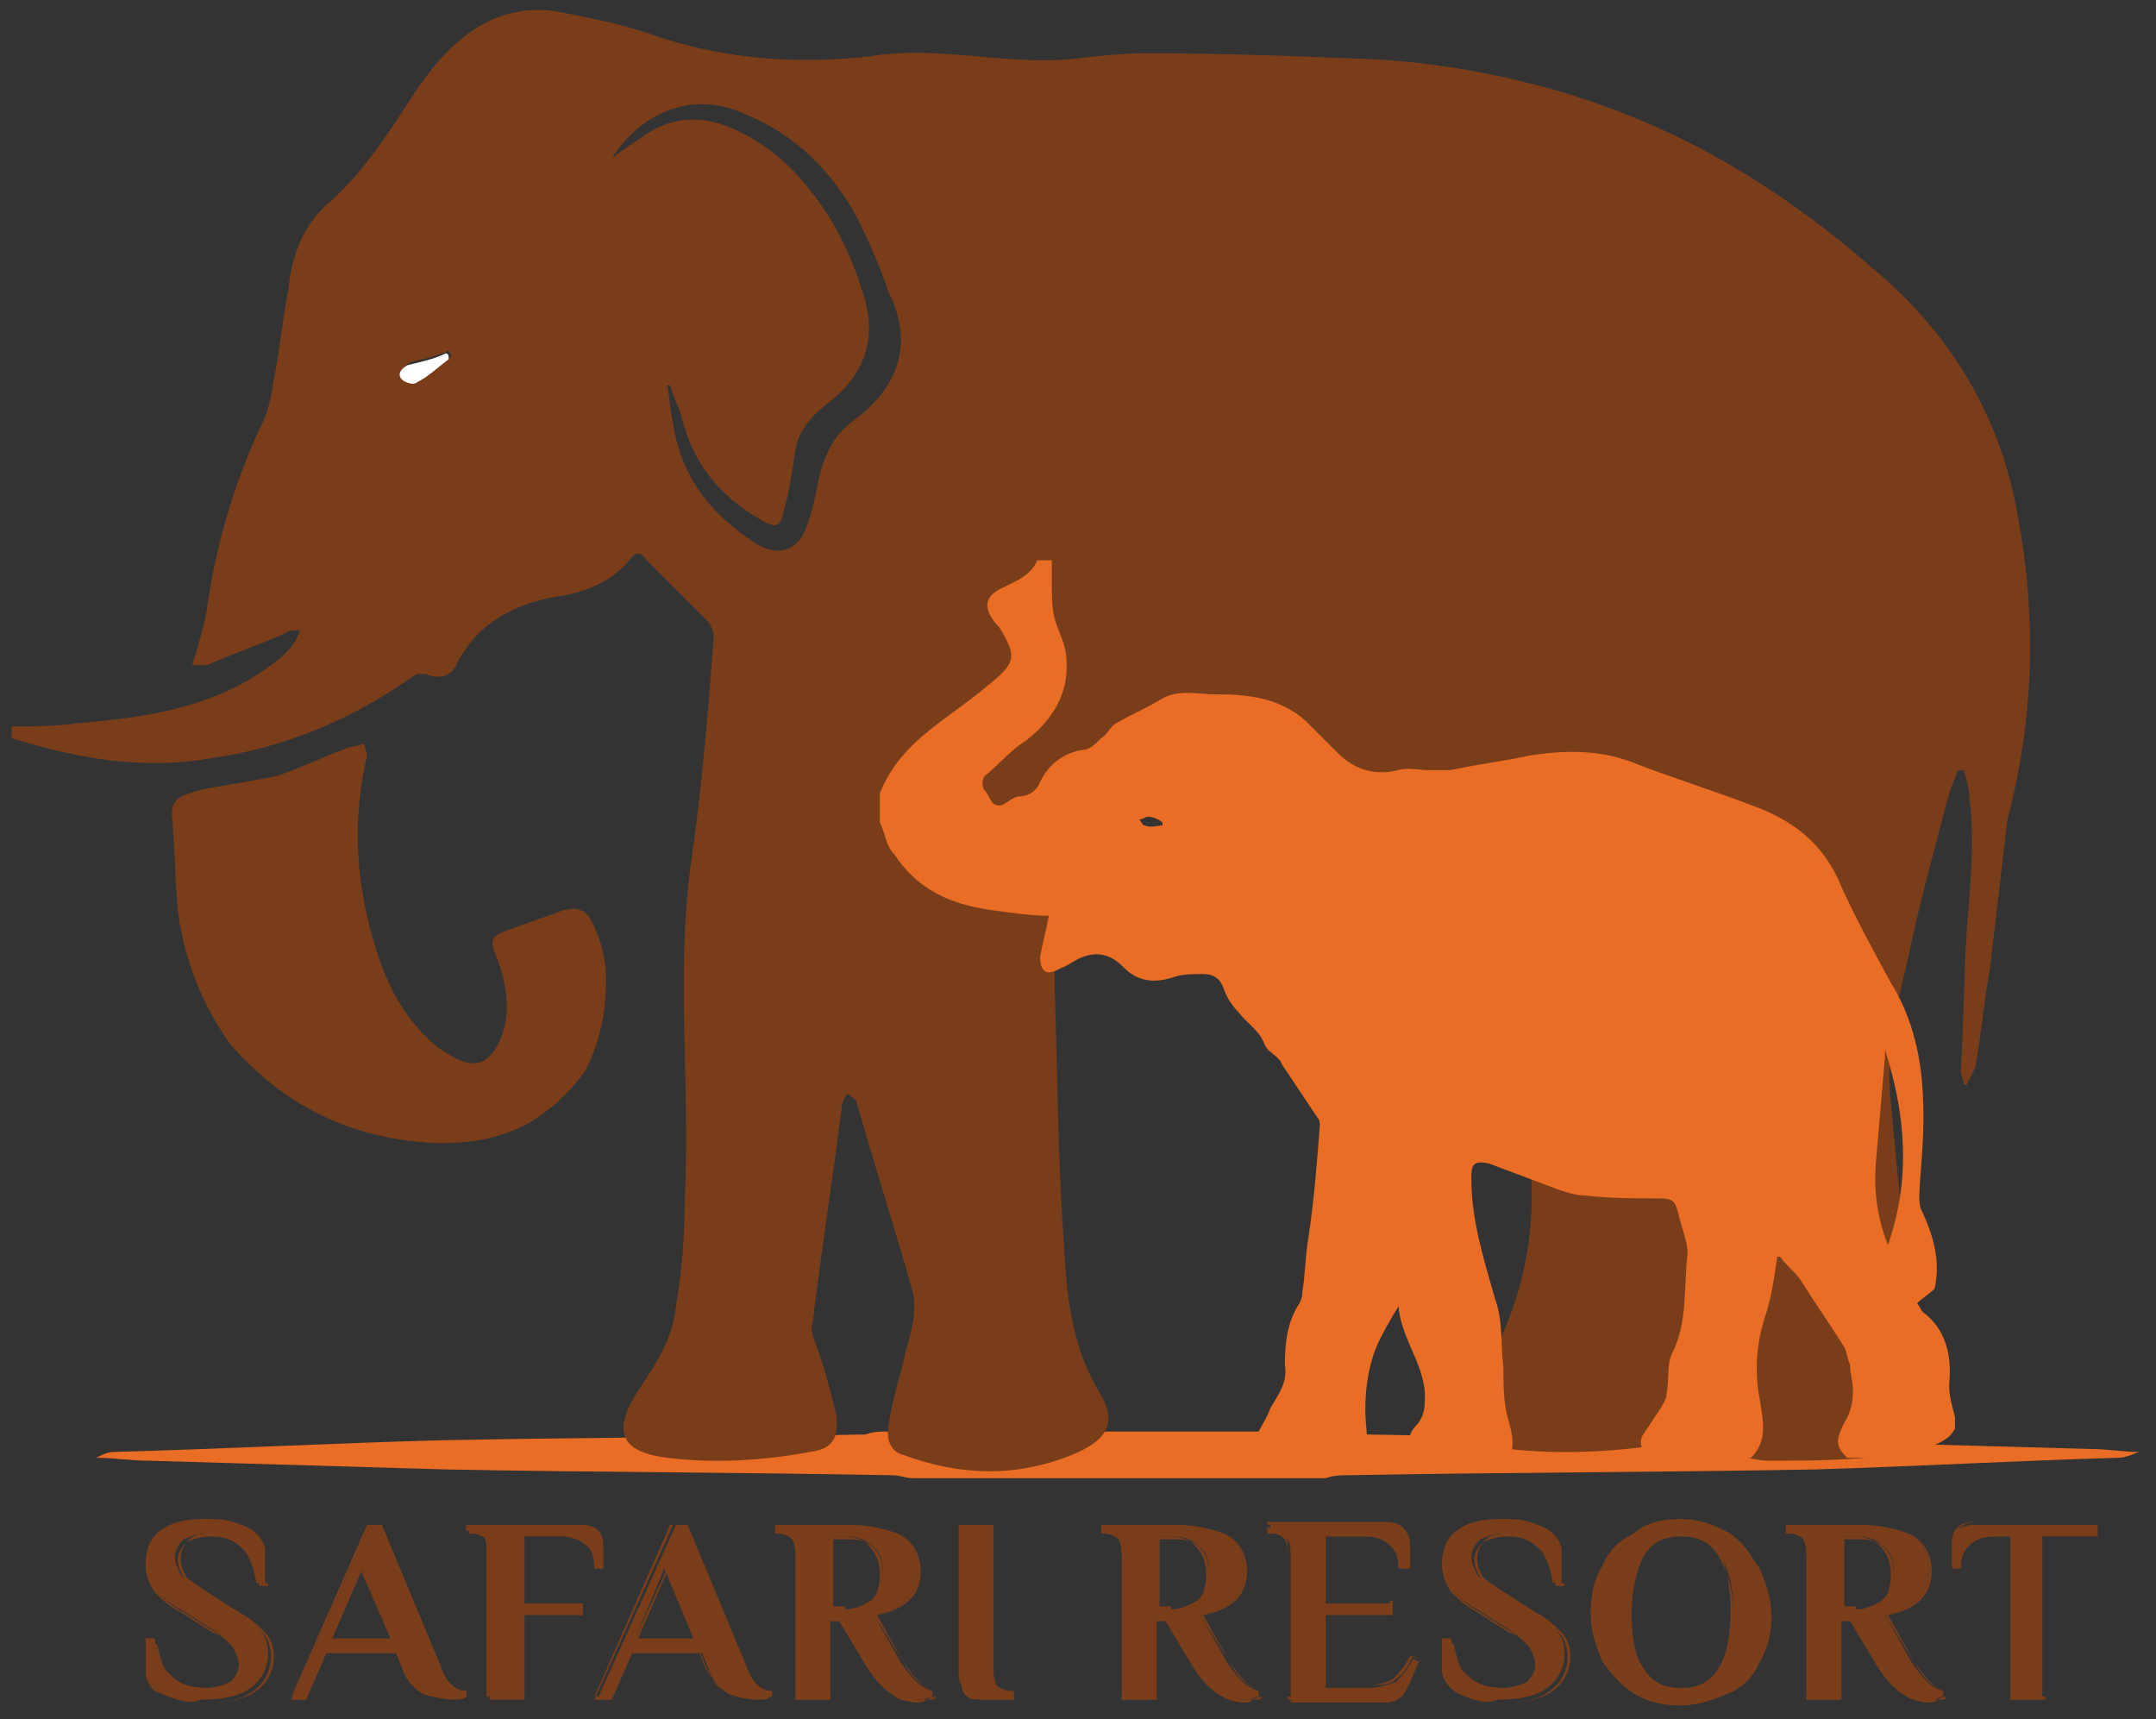 <svg width="74" height="59" viewBox="0 0 74 59" fill="none" xmlns="http://www.w3.org/2000/svg">
<rect x="0" y="0" width="74" height="59" fill="#333333" stroke="none"/>
<path d="M30.4 49.128C35.7 49.128 41 49.128 46.3 49.128C46.5 49.128 46.7 49.228 46.9 49.228C51.6 49.328 56.3 49.328 61 49.428C64.6 49.528 68.2 49.628 71.8 49.728C72.3 49.728 72.9 49.828 73.4 49.828C73.2 49.928 72.9 50.028 72.7 50.028C69.2 50.128 65.7 50.328 62.3 50.428C56.9 50.528 51.6 50.528 46.2 50.628C46 50.628 45.8 50.628 45.5 50.728C40.8 50.728 36 50.728 31.3 50.728C31.1 50.728 30.9 50.628 30.6 50.628C25.5 50.528 20.4 50.528 15.3 50.428C11.9 50.328 8.5 50.228 5.1 50.128C4.5 50.128 3.9 50.028 3.3 50.028C3.5 49.928 3.7 49.828 3.9 49.828C7.6 49.728 11.4 49.528 15.1 49.428C20 49.328 24.9 49.328 29.7 49.228C30 49.128 30.2 49.128 30.4 49.128Z" fill="#E96D24"/>
<path d="M15.1 39.228C17.1 39.228 18.8 38.628 19.8 36.828C20.4 35.828 20.5 34.828 20.5 33.728C20.5 32.928 20.3 32.228 19.9 31.528C19.7 31.228 19.5 31.128 19.1 31.328C18.5 31.528 18 31.728 17.4 31.928C16.9 32.128 16.8 32.228 17 32.728C17.4 33.728 17.6 34.828 17.1 35.828C16.8 36.428 16.2 36.728 15.6 36.528C15.3 36.428 15 36.228 14.7 36.028C13.5 35.028 12.9 33.728 12.5 32.328C11.9 30.228 11.9 28.128 12.3 26.028C12.3 25.928 12.3 25.728 12.2 25.628C12.1 25.628 11.9 25.628 11.8 25.728C10.9 26.028 10.1 26.528 9.2 26.728C8.3 27.028 7.4 27.128 6.5 27.228C6.1 27.328 5.9 27.528 5.9 27.928C6 29.028 6 30.128 6.1 31.228C6.3 32.828 6.9 34.428 7.9 35.828C9.9 38.128 12.3 39.128 15.1 39.228Z" fill="#7A3D1A"/>
<path d="M69.1 16.928C68.4 13.828 66.7 11.228 64.3 9.228C61.1 6.428 57.6 4.328 53.5 3.128C51.4 2.528 49.2 2.128 47 2.028C44.5 1.928 42 1.828 39.4 1.828C38.5 1.828 37.6 1.928 36.8 2.028C35.7 2.128 34.6 2.028 33.5 1.928C32.3 1.828 31.1 1.728 29.9 1.928C27.3 2.228 24.7 2.028 22.2 1.128C21.3 0.828 20.3 0.628 19.3 0.428C17.8 0.128 16.5 0.628 15.4 1.728C15 2.128 14.6 2.628 14.2 3.228C13.3 4.628 12.4 6.028 11.1 7.128C10.3 7.928 10 8.928 9.9 9.928C9.7 10.928 9.6 12.028 9.4 13.028C9.3 13.628 9.2 14.228 8.9 14.728C8 16.728 7.4 18.728 7.1 20.928C7 21.528 6.8 22.128 6.6 22.828C6.8 22.828 7 22.828 7.1 22.828C8 22.428 8.9 22.128 9.8 21.728C9.9 21.628 10.1 21.628 10.3 21.628C10.1 22.228 9.7 22.528 9.3 22.828C7.3 24.328 4.9 24.628 2.6 24.828C1.9 24.928 1.2 24.928 0.4 24.928C0.4 25.028 0.4 25.228 0.4 25.328C2.6 26.028 4.9 26.428 7.2 26.028C9.4 25.728 11.5 24.928 13.4 23.728C13.7 23.528 14 23.328 14.3 23.128C14.4 23.128 14.5 23.128 14.6 23.128C15.1 23.328 15.5 23.228 15.7 22.728C16.5 21.228 17.9 20.628 19.4 20.428C20.3 20.228 21 19.928 21.6 19.228C21.8 18.928 22 18.928 22.2 19.228C22.9 19.928 23.6 20.628 24.3 21.328C24.4 21.428 24.5 21.728 24.5 21.828C24.3 24.428 24.1 27.028 23.7 29.728C23.2 33.528 23.7 37.328 23.5 41.228C23.5 42.428 23.4 43.628 23.2 44.828C23.1 45.928 22.5 46.828 21.9 47.728C21 49.128 21.3 49.828 22.9 50.028C24.5 50.228 26.2 50.128 27.8 49.828C28.6 49.728 28.8 49.328 28.7 48.528C28.5 47.728 28.3 46.928 28 46.128C27.9 45.828 27.8 45.628 27.9 45.328C28.2 42.828 28.6 40.328 28.9 37.928C28.9 37.828 29 37.628 29.1 37.528C29.2 37.628 29.4 37.728 29.4 37.828C30 39.928 30.7 42.128 31.3 44.228C31.5 44.928 31.3 45.628 31.1 46.328C30.9 47.228 30.6 48.128 30.5 48.928C30.4 49.428 30.6 49.828 31 49.928C32.9 50.628 34.8 50.728 36.8 49.928C38 49.428 38.4 48.828 37.7 47.728C36.7 46.028 36.6 44.228 36.5 42.428C36.3 39.628 36.3 36.728 36.2 33.928C36.2 33.228 36.2 32.628 36.3 31.928C36.4 30.628 37.1 29.528 37.9 28.628C38.1 28.428 38.3 28.528 38.5 28.628C40.3 29.328 42.2 30.028 44.1 30.328C45.1 30.428 46.2 30.528 47.2 30.628C47.6 30.628 47.9 30.828 48.1 31.228C48.6 32.428 49.4 33.528 50.3 34.528C51.6 35.928 52.3 37.728 52.5 39.628C52.8 42.428 52.2 45.028 50.7 47.428C50.5 47.728 50.3 48.028 50.2 48.428C50 48.928 50.2 49.228 50.6 49.428C51 49.628 51.4 49.728 51.8 49.728C53.6 49.928 55.5 49.828 57.3 49.528C57.6 49.428 57.9 49.328 57.9 48.928C57.9 47.228 58 45.528 58 43.828C58 41.728 57.8 39.728 57.7 37.628C57.7 37.428 57.8 37.328 57.9 37.128C58 37.228 58.2 37.328 58.3 37.328C59.3 37.928 59.6 38.728 59.7 39.828C59.8 41.328 60.1 42.828 60.2 44.328C60.3 45.528 59.9 46.628 59.4 47.728C59.2 48.128 59 48.528 58.8 48.928C58.6 49.328 58.8 49.628 59.1 49.728C59.6 49.928 60.2 50.128 60.7 50.128C62.1 50.128 63.5 50.128 64.9 49.928C66.2 49.728 66.6 49.028 66.3 47.828C65.5 44.528 65.2 41.128 64.9 37.828C64.7 36.128 65.1 34.528 65.5 32.828C65.9 30.928 66.4 29.128 66.9 27.228C67 26.928 67.1 26.728 67.2 26.428C67.3 26.428 67.3 26.428 67.4 26.428C67.5 26.728 67.6 27.128 67.6 27.428C67.8 29.028 67.6 30.528 67.5 32.028C67.4 33.628 67.4 35.228 67.3 36.728C67.3 36.928 67.4 37.028 67.4 37.228H67.5C67.6 37.028 67.7 36.828 67.8 36.628C68 35.528 68.1 34.328 68.3 33.228C68.5 31.528 68.7 29.828 68.9 28.128C69.9 24.328 69.9 20.628 69.1 16.928ZM14.4 13.028C14.3 13.128 14 13.028 13.9 12.928C13.7 12.728 13.9 12.528 14.1 12.428C14.5 12.328 15 12.228 15.4 12.028C15.4 12.128 15.5 12.128 15.5 12.228C15.1 12.528 14.7 12.828 14.4 13.028ZM29.3 14.428C28.6 14.928 28.3 15.628 28.1 16.428C28 16.928 27.9 17.528 27.7 18.028C27.4 18.928 26.7 19.128 25.9 18.628C24.4 17.628 23.4 16.428 23.1 14.528C23 14.128 23 13.728 22.9 13.228H23C23.1 13.628 23.3 13.928 23.4 14.328C23.8 15.928 24.7 17.028 26.1 17.828C26.6 18.128 26.8 18.128 26.9 17.528C27.1 16.828 27.2 16.128 27.3 15.428C27.4 14.828 27.8 14.328 28.3 13.928C29.5 13.028 30.1 11.928 29.7 10.328C29.3 8.928 28.7 7.628 27.8 6.528C27.2 5.728 26.4 5.028 25.4 4.528C24.2 3.928 23.1 3.928 22 4.728C21.7 4.928 21.4 5.128 21 5.428C22.1 3.728 23.9 3.128 25.6 3.928C27.3 4.628 28.5 5.828 29.4 7.428C29.8 8.228 30.2 9.128 30.5 10.028C31.4 11.828 30.8 13.328 29.3 14.428ZM39.9 28.328C39.7 28.328 39.5 28.428 39.3 28.328C39.2 28.328 39.2 28.228 39.1 28.128C39.2 28.128 39.3 28.028 39.4 28.028C39.6 28.028 39.8 28.128 39.9 28.228C39.9 28.228 39.9 28.228 39.9 28.328Z" fill="#7A3D1A"/>
<path d="M15.4 12.328C15 12.628 14.7 12.928 14.3 13.128C14.2 13.228 13.9 13.128 13.8 13.028C13.6 12.828 13.8 12.628 14 12.528C14.4 12.428 14.9 12.328 15.3 12.128C15.4 12.128 15.4 12.228 15.4 12.328Z" fill="white"/>
<path d="M15.1 39.228C12.3 39.128 9.9 38.128 8.2 35.728C7.2 34.328 6.7 32.828 6.4 31.128C6.2 30.028 6.2 28.928 6.2 27.828C6.2 27.428 6.4 27.228 6.8 27.128C7.7 26.928 8.6 26.828 9.5 26.628C10.4 26.328 11.2 25.928 12.1 25.628C12.2 25.628 12.4 25.528 12.5 25.528C12.5 25.628 12.6 25.828 12.6 25.928C12.1 28.028 12.2 30.128 12.8 32.228C13.2 33.628 13.8 34.928 15 35.928C15.3 36.128 15.6 36.328 15.9 36.428C16.4 36.628 17.1 36.328 17.4 35.728C17.9 34.728 17.7 33.628 17.3 32.628C17.1 32.128 17.2 32.028 17.7 31.828C18.3 31.628 18.9 31.428 19.4 31.228C19.8 31.128 20 31.228 20.2 31.428C20.6 32.128 20.8 32.828 20.8 33.628C20.8 34.728 20.6 35.728 20.1 36.728C18.8 38.528 17.2 39.228 15.1 39.228Z" fill="#7A3D1A"/>
<path d="M66.9 47.528C67 46.528 66.8 45.628 66 45.028C65.9 44.928 65.9 44.828 65.8 44.728C66 44.528 66.2 44.428 66.4 44.228C66.6 43.328 66.4 42.528 66 41.628C65.8 41.328 65.9 40.828 65.9 40.528C66.1 38.228 66.2 35.828 64.9 33.728C64.3 32.628 63.7 31.528 63.2 30.428C62.6 28.928 61.5 28.128 60.1 27.628C58.8 27.128 57.5 26.728 56.2 26.228C55 25.728 53.8 25.728 52.5 25.928C51.6 26.128 50.7 26.228 49.8 26.428C49.6 26.428 49.3 26.428 49 26.428C48.7 26.428 48.3 26.328 48 26.428C47.2 26.628 46.5 26.428 45.9 25.828C45.5 25.428 45.2 25.128 44.8 24.728C43.9 23.928 42.8 23.828 41.7 23.828C41.1 23.828 40.4 23.628 39.8 24.028C39.3 24.328 38.8 24.528 38.3 24.828C38.1 24.928 38 25.228 37.8 25.328C37.6 25.528 37.4 25.728 37.2 25.728C36.5 25.828 36 26.228 35.7 26.828C35.6 27.128 35.3 27.328 35 27.328C34.8 27.328 34.6 27.528 34.4 27.628C34 27.728 34 27.328 33.8 27.128C33.7 27.028 33.7 26.728 33.8 26.628C34.3 26.228 34.7 25.728 35.2 25.428C36.1 24.728 36.7 23.828 36.6 22.628C36.6 22.128 36.3 21.628 36.2 21.228C36.1 20.828 36.1 20.428 36.1 19.928C36.1 19.728 36.1 19.428 36.1 19.228C35.9 19.228 35.8 19.228 35.6 19.228C35.4 19.728 34.9 19.928 34.5 20.128C33.8 20.428 33.7 20.828 34.2 21.428L34.3 21.528C34.9 22.528 34.9 22.728 33.9 23.528C33.2 24.128 32.4 24.628 31.7 25.228C31.1 25.728 30.5 26.428 30.2 27.228C30.2 27.528 30.2 27.928 30.2 28.228C30.4 28.628 30.4 29.028 30.7 29.328C31.5 30.528 32.6 31.028 34 31.228C34.7 31.328 35.4 31.428 36 31.428C35.9 31.928 35.8 32.328 35.7 32.828C35.7 33.328 35.9 33.528 36.4 33.228C36.7 33.128 36.9 32.928 37.2 32.828C37.8 32.628 38.2 32.828 38.6 33.228C39.1 33.728 39.7 33.728 40.3 33.528C40.6 33.428 40.9 33.428 41.3 33.428C41.7 33.428 41.9 33.628 42 33.928C42.1 34.228 42.3 34.528 42.5 34.728C42.8 35.128 43.2 35.328 43.4 35.828C43.5 36.128 43.9 36.228 44 36.528C44.4 37.128 44.8 37.728 45.2 38.328C45.3 38.428 45.3 38.528 45.3 38.628C45.2 39.928 45.1 41.228 44.9 42.528C44.8 43.128 44.8 43.728 44.7 44.328C44.7 44.428 44.7 44.528 44.6 44.728C44.2 45.328 44.1 46.028 44.1 46.828C44.2 47.428 43.9 47.828 43.6 48.328C43.5 48.628 43.3 48.928 43.2 49.128C43 49.728 43.1 49.928 43.7 49.928C43.8 49.928 44 50.028 44.1 50.028C45 50.028 45.9 50.028 46.8 50.028C47.1 49.728 46.9 49.428 46.9 49.028C46.8 48.128 46.9 47.128 47.2 46.328C47.4 45.828 47.7 45.328 48 44.828C48.1 46.028 49 46.928 48.9 48.128C48.9 48.428 48.8 48.728 48.6 48.928C48.3 49.228 48.3 49.628 48.4 50.028C49.5 50.028 50.7 50.028 51.8 50.028C52 49.628 51.9 49.228 51.8 48.828C51.6 48.228 51.6 47.528 51.6 46.928C51.5 46.128 51.6 45.328 51.3 44.528C50.9 43.128 50.5 41.828 50.5 40.428C50.5 39.928 50.6 39.828 51.1 39.928C51.9 40.228 52.7 40.528 53.5 40.828C53.8 40.928 54.1 41.028 54.4 41.028C55.3 41.128 56.1 41.128 57 41.128C57.4 41.128 57.5 41.228 57.6 41.628C57.7 42.128 58 42.728 57.9 43.228C57.8 44.328 57.9 45.428 57.4 46.428C57.2 46.828 57.3 47.328 57.2 47.828C57.2 48.028 57.1 48.128 57 48.328C56.8 48.628 56.6 48.928 56.4 49.228C56.2 49.528 56.4 49.828 56.6 50.028C57.8 50.028 58.9 50.028 60.1 50.028C60.7 49.428 60.5 48.728 60.4 48.028C60.2 47.028 60.3 46.028 60.6 45.128C60.8 44.528 60.9 43.828 61 43.128H61.1C61.3 43.428 61.6 43.628 61.8 43.928C62.3 44.728 62.8 45.428 63.3 46.228C63.4 46.428 63.4 46.628 63.5 46.828C63.5 47.128 63.6 47.428 63.6 47.728C63.6 48.128 63.5 48.528 63.3 48.828C63 49.428 63 49.628 63.4 50.028C64.1 50.028 64.8 50.028 65.5 50.028C65.7 49.928 65.9 49.828 66.1 49.728C66.5 49.528 66.9 49.428 67.1 49.028C67.1 48.928 67.1 48.728 67.1 48.628C67 48.228 66.9 47.928 66.9 47.528ZM39.9 28.328C39.7 28.328 39.5 28.428 39.3 28.328C39.2 28.328 39.2 28.228 39.1 28.128C39.2 28.128 39.3 28.028 39.4 28.028C39.6 28.028 39.8 28.128 39.9 28.228C39.9 28.228 39.9 28.228 39.9 28.328ZM64.8 42.728C64.4 41.728 64.3 40.728 64.4 39.728C64.5 38.528 64.6 37.428 64.7 36.228C64.7 36.128 64.7 36.128 64.7 36.028C65.4 38.228 65.6 40.428 64.8 42.728Z" fill="#E96D24"/>
<path d="M6.1 58.328C5.8 58.228 5.5 58.128 5.3 57.928C5.1 57.728 5 57.528 5 57.328V56.228H5.3C5.4 56.828 5.6 57.328 5.9 57.528C6.2 57.828 6.6 57.928 7.1 57.928C7.4 57.928 7.7 57.828 7.9 57.728C8.1 57.528 8.2 57.328 8.2 57.128C8.2 56.928 8.1 56.728 8 56.528C7.8 56.328 7.6 56.128 7.3 55.928L6.2 55.228C5.8 55.028 5.5 54.728 5.3 54.528C5.1 54.228 5 54.028 5 53.628C5 53.128 5.2 52.728 5.5 52.528C5.9 52.228 6.4 52.128 7 52.128C7.3 52.128 7.7 52.128 8 52.228C8.3 52.328 8.6 52.428 8.8 52.628C9 52.828 9.1 53.028 9.1 53.228V54.328H8.8C8.7 53.728 8.5 53.228 8.2 53.028C7.9 52.728 7.6 52.628 7.1 52.628C6.8 52.628 6.5 52.728 6.3 52.828C6.1 53.028 6 53.228 6 53.428C6 53.628 6.1 53.828 6.2 54.028C6.3 54.228 6.6 54.328 6.9 54.528L8 55.228C8.4 55.428 8.7 55.728 8.9 55.928C9.1 56.128 9.2 56.428 9.2 56.728C9.2 57.228 9 57.628 8.6 57.928C8.2 58.228 7.6 58.328 6.9 58.328C6.7 58.428 6.4 58.428 6.1 58.328Z" fill="#7A3D1A"/>
<path d="M7.1 58.428C6.8 58.428 6.4 58.428 6.1 58.328C5.8 58.228 5.5 58.128 5.3 57.928C5.1 57.728 5 57.528 5 57.328V56.228H5.3C5.4 56.828 5.6 57.328 5.9 57.528C6.2 57.828 6.6 57.928 7.1 57.928C7.4 57.928 7.7 57.828 7.9 57.728C8.1 57.628 8.2 57.328 8.2 57.128C8.2 56.928 8.1 56.728 8 56.528C7.9 56.328 7.6 56.128 7.3 56.028L6.2 55.328C5.8 55.128 5.5 54.828 5.3 54.628C5.1 54.328 5 54.028 5 53.728C5 53.228 5.2 52.828 5.6 52.628C6 52.328 6.5 52.228 7.1 52.228C7.4 52.228 7.8 52.228 8.1 52.328C8.4 52.428 8.7 52.528 8.9 52.728C9.1 52.928 9.2 53.128 9.2 53.328V54.428H8.9C8.8 53.828 8.6 53.328 8.3 53.128C8 52.828 7.7 52.728 7.2 52.728C6.9 52.728 6.6 52.828 6.4 52.928C6.2 53.128 6.1 53.328 6.1 53.528C6.1 53.728 6.2 53.928 6.3 54.128C6.4 54.328 6.7 54.428 7 54.628L8.1 55.328C8.5 55.528 8.8 55.828 9 56.028C9.2 56.228 9.3 56.528 9.3 56.828C9.3 57.328 9.1 57.728 8.7 58.028C8.3 58.328 7.8 58.428 7.1 58.428ZM6.1 58.328C6.4 58.428 6.7 58.428 7.1 58.428C7.8 58.428 8.4 58.328 8.8 58.028C9.2 57.728 9.4 57.328 9.4 56.828C9.4 56.528 9.3 56.228 9.1 56.028C8.9 55.828 8.6 55.528 8.2 55.328L7.1 54.628C6.8 54.428 6.5 54.228 6.4 54.128C6.3 53.928 6.2 53.728 6.2 53.528C6.2 53.228 6.3 53.028 6.5 52.828C6.7 52.628 7 52.628 7.3 52.628C7.8 52.628 8.2 52.728 8.4 53.028C8.7 53.328 8.9 53.728 9 54.328H9.2V53.328C9.2 53.128 9.1 52.928 8.9 52.728C8.7 52.528 8.4 52.428 8.1 52.328C7.8 52.228 7.5 52.228 7.1 52.228C6.5 52.228 6 52.328 5.6 52.628C5.2 52.928 5.1 53.228 5.1 53.728C5.1 54.028 5.2 54.328 5.4 54.628C5.6 54.828 5.9 55.128 6.3 55.328L7.4 56.028C7.7 56.228 8 56.428 8.1 56.628C8.3 56.828 8.3 57.028 8.3 57.228C8.3 57.528 8.2 57.728 8 57.928C7.8 58.128 7.5 58.128 7.2 58.128C6.7 58.128 6.3 58.028 6 57.728C5.7 57.428 5.5 57.028 5.4 56.428H5V57.428C5 57.628 5.1 57.828 5.3 58.028C5.5 58.128 5.8 58.228 6.1 58.328Z" fill="#7A3E1B"/>
<path d="M14.5 58.128C14.2 57.928 13.9 57.628 13.8 57.228L13.6 56.728H11.2L10.5 58.328H10L12.7 52.328H13.1L15.1 57.128C15.3 57.728 15.6 58.028 16 58.028V58.228C15.9 58.228 15.7 58.228 15.6 58.228C15.2 58.328 14.8 58.228 14.5 58.128ZM11.4 56.228H13.4L12.4 53.828L11.4 56.228Z" fill="#7A3D1A"/>
<path d="M15.6 58.328C15.2 58.328 14.9 58.228 14.6 58.128C14.3 57.928 14 57.628 13.8 57.228L13.6 56.728H11.2L10.5 58.328H10L12.7 52.328H13.1L15.1 57.128C15.3 57.728 15.6 58.028 16 58.028V58.228C15.9 58.328 15.7 58.328 15.6 58.328ZM11.2 56.628H13.6L13.8 57.128C14 57.628 14.2 57.928 14.5 58.028C14.8 58.228 15.1 58.228 15.5 58.228C15.7 58.228 15.8 58.228 15.9 58.228V58.028C15.5 58.028 15.2 57.628 15 57.128L13 52.328H12.6L10 58.228H10.4L11.2 56.628ZM13.4 56.228H11.3L12.4 53.828L13.4 56.228ZM11.4 56.228H13.4L12.4 53.928L11.4 56.228Z" fill="#7A3E1B"/>
<path d="M16.8 53.528C16.8 53.228 16.8 53.028 16.7 52.828C16.6 52.728 16.4 52.628 16.2 52.628H16.1V52.328H19.9C20.4 52.328 20.7 52.528 20.7 53.028V53.828H20.4C20.4 53.428 20.3 53.128 20.1 53.028C19.9 52.828 19.6 52.728 19.3 52.728H18V55.028H20V55.428H18V58.228H16.8V53.528Z" fill="#7A3D1A"/>
<path d="M18 58.328H16.8V53.528C16.8 53.228 16.8 53.028 16.7 52.828C16.6 52.728 16.5 52.628 16.2 52.628H16.1V52.328H19.9C20.4 52.328 20.7 52.528 20.7 53.028V53.828H20.4C20.4 53.428 20.3 53.228 20.1 53.028C19.9 52.828 19.6 52.728 19.3 52.728H18V55.028H20V55.428H18V58.328ZM16.8 58.228H17.9V55.428H19.9V55.028H17.9V52.728H19.2C19.6 52.728 19.9 52.828 20.1 53.028C20.3 53.228 20.4 53.428 20.4 53.828H20.6V53.028C20.6 52.528 20.4 52.328 19.8 52.328H16V52.528H16.1C16.4 52.528 16.5 52.628 16.6 52.728C16.7 52.828 16.7 53.128 16.7 53.428V58.228H16.8Z" fill="#7A3E1B"/>
<path d="M25 58.128C24.7 57.928 24.4 57.628 24.3 57.228L24.1 56.728H21.7L21 58.328H20.5L23.2 52.328H23.6L25.6 57.128C25.8 57.728 26.1 58.028 26.5 58.028V58.228C26.4 58.228 26.2 58.228 26.1 58.228C25.6 58.328 25.3 58.228 25 58.128ZM21.8 56.228H23.8L22.8 53.828L21.8 56.228Z" fill="#7A3D1A"/>
<path d="M26 58.328C25.6 58.328 25.3 58.228 25 58.128C24.7 57.928 24.4 57.628 24.2 57.228L24 56.728H21.6L20.9 58.328H20.4L23.1 52.328H23.5L25.5 57.128C25.7 57.728 26 58.028 26.4 58.028V58.228C26.4 58.328 26.2 58.328 26 58.328ZM21.6 56.628H24L24.2 57.128C24.4 57.628 24.6 57.928 24.9 58.028C25.2 58.228 25.5 58.228 25.9 58.228C26.1 58.228 26.2 58.228 26.3 58.228V58.028C25.9 58.028 25.6 57.628 25.4 57.128L23.4 52.328H23L20.4 58.228H20.8L21.6 56.628ZM23.9 56.228H21.8L22.9 53.828L23.9 56.228ZM21.9 56.228H23.9L22.9 53.928L21.9 56.228Z" fill="#7A3E1B"/>
<path d="M30.6 58.128C30.3 57.928 30 57.628 29.8 57.128L28.9 55.628H28.5V58.328H27.3V53.528C27.3 53.228 27.3 53.028 27.2 52.828C27.1 52.728 26.9 52.628 26.7 52.628H26.6V52.328H29.1C29.7 52.328 30.3 52.428 30.8 52.628C31.3 52.828 31.5 53.328 31.5 53.928C31.5 54.728 31 55.228 30 55.428L30.9 57.028C31.3 57.628 31.6 57.928 32 58.028V58.228C32 58.228 31.9 58.228 31.7 58.328C31.6 58.328 31.5 58.328 31.3 58.328C31.1 58.428 30.8 58.328 30.6 58.128ZM29 55.228C29.3 55.228 29.6 55.128 29.9 54.928C30.1 54.728 30.3 54.428 30.3 53.928C30.3 53.528 30.2 53.228 29.9 53.028C29.7 52.828 29.4 52.728 29.1 52.728C28.9 52.728 28.8 52.728 28.7 52.728H28.5V55.128H29V55.228Z" fill="#7A3D1A"/>
<path d="M31.5 58.428C31.2 58.428 30.9 58.328 30.6 58.128C30.3 57.928 30 57.628 29.7 57.128L28.8 55.628H28.5V58.328H27.3V53.528C27.3 53.228 27.3 53.028 27.2 52.828C27.1 52.728 27 52.628 26.7 52.628H26.6V52.328H29.1C29.7 52.328 30.3 52.428 30.8 52.628C31.3 52.828 31.6 53.328 31.6 53.928C31.6 54.728 31.1 55.228 30.1 55.428L31 57.028C31.4 57.628 31.7 57.928 32.1 58.028V58.228C32 58.228 32 58.228 31.8 58.328C31.7 58.428 31.6 58.428 31.5 58.428ZM28.5 55.528H28.9L29.8 57.028C30.1 57.528 30.4 57.828 30.6 58.028C30.9 58.228 31.2 58.328 31.5 58.328C31.6 58.328 31.7 58.328 31.9 58.328C32 58.328 32.1 58.328 32.1 58.228V58.028C31.7 57.928 31.3 57.628 31 57.028L30 55.428C31 55.228 31.5 54.728 31.5 53.928C31.5 53.328 31.3 52.828 30.8 52.628C30.3 52.428 29.7 52.328 29.1 52.328H26.6V52.528H26.7C27 52.528 27.1 52.628 27.2 52.728C27.3 52.828 27.3 53.128 27.3 53.428V58.228H28.5V55.528ZM29 55.228H28.4V52.728H28.6C28.7 52.728 28.8 52.728 29 52.728C29.3 52.728 29.6 52.828 29.8 53.028C30 53.228 30.2 53.528 30.2 54.028C30.2 54.428 30.1 54.828 29.8 55.028C29.6 55.128 29.3 55.228 29 55.228ZM28.5 55.228H29C29.3 55.228 29.6 55.128 29.9 54.928C30.1 54.728 30.3 54.428 30.3 54.028C30.3 53.628 30.2 53.328 30 53.128C29.8 52.928 29.5 52.828 29.2 52.828C29 52.828 28.9 52.828 28.8 52.828H28.6V55.228H28.5Z" fill="#7A3E1B"/>
<path d="M33.2 58.228C33.1 58.128 33 58.028 33 57.828C33 57.628 32.9 57.428 32.9 57.128V52.328H34.1V57.128C34.1 57.428 34.1 57.628 34.2 57.828C34.3 57.928 34.5 58.028 34.7 58.028H34.8V58.328H33.7C33.5 58.328 33.4 58.228 33.2 58.228Z" fill="#7A3D1A"/>
<path d="M34.8 58.328H33.7C33.5 58.328 33.3 58.328 33.2 58.228C33.1 58.128 33 58.028 33 57.828C33 57.628 32.9 57.428 32.9 57.128V52.328H34.1V57.128C34.1 57.428 34.1 57.628 34.2 57.828C34.3 57.928 34.4 58.028 34.7 58.028H34.8V58.328ZM32.9 52.328V57.128C32.9 57.428 32.9 57.728 33 57.828C33 58.028 33.1 58.128 33.2 58.128C33.3 58.228 33.5 58.228 33.7 58.228H34.8V58.028H34.7C34.4 58.028 34.3 57.928 34.2 57.828C34.1 57.728 34.1 57.428 34.1 57.128V52.328H32.9Z" fill="#7A3E1B"/>
<path d="M41.8 58.128C41.5 57.928 41.2 57.628 41 57.128L40.1 55.628H39.7V58.328H38.5V53.528C38.5 53.228 38.5 53.028 38.4 52.828C38.3 52.728 38.1 52.628 37.9 52.628H37.8V52.328H40.3C40.9 52.328 41.5 52.428 42 52.628C42.5 52.828 42.7 53.328 42.7 53.928C42.7 54.728 42.2 55.228 41.2 55.428L42.1 57.028C42.5 57.628 42.8 57.928 43.2 58.028V58.228C43.2 58.228 43.1 58.228 42.9 58.328C42.8 58.328 42.7 58.328 42.5 58.328C42.4 58.428 42.1 58.328 41.8 58.128ZM40.2 55.228C40.5 55.228 40.8 55.128 41.1 54.928C41.3 54.728 41.5 54.428 41.5 53.928C41.5 53.528 41.4 53.228 41.1 53.028C40.9 52.828 40.6 52.728 40.3 52.728C40.1 52.728 40 52.728 39.9 52.728H39.7V55.128H40.2V55.228Z" fill="#7A3D1A"/>
<path d="M42.7 58.428C42.4 58.428 42.1 58.328 41.8 58.128C41.5 57.928 41.2 57.628 40.9 57.128L40 55.628H39.7V58.328H38.5V53.528C38.5 53.228 38.5 53.028 38.4 52.828C38.3 52.728 38.2 52.628 37.9 52.628H37.8V52.328H40.3C40.9 52.328 41.5 52.428 42 52.628C42.5 52.828 42.8 53.328 42.8 53.928C42.8 54.728 42.3 55.228 41.3 55.428L42.2 57.028C42.6 57.628 42.9 57.928 43.3 58.028V58.228C43.2 58.228 43.2 58.228 43 58.328C42.9 58.428 42.8 58.428 42.7 58.428ZM39.7 55.528H40.1L41 57.028C41.3 57.528 41.6 57.828 41.8 58.028C42.1 58.228 42.4 58.328 42.7 58.328C42.8 58.328 42.9 58.328 43.1 58.328C43.2 58.328 43.3 58.328 43.3 58.228V58.028C42.9 57.928 42.5 57.628 42.2 57.028L41.2 55.428C42.2 55.228 42.7 54.728 42.7 53.928C42.7 53.328 42.5 52.828 42 52.628C41.5 52.428 40.9 52.328 40.3 52.328H37.8V52.528H37.9C38.2 52.528 38.3 52.628 38.4 52.728C38.5 52.828 38.5 53.128 38.5 53.428V58.228H39.7V55.528ZM40.2 55.228H39.6V52.728H39.8C39.9 52.728 40 52.728 40.2 52.728C40.5 52.728 40.8 52.828 41 53.028C41.2 53.228 41.4 53.528 41.4 54.028C41.4 54.428 41.3 54.828 41 55.028C40.9 55.128 40.6 55.228 40.2 55.228ZM39.7 55.228H40.2C40.5 55.228 40.8 55.128 41.1 54.928C41.3 54.728 41.5 54.428 41.5 54.028C41.5 53.628 41.4 53.328 41.2 53.128C41 52.928 40.7 52.828 40.4 52.828C40.2 52.828 40.1 52.828 40 52.828H39.8V55.228H39.7Z" fill="#7A3E1B"/>
<path d="M44.3 53.528C44.3 53.228 44.3 53.028 44.2 52.828C44.1 52.728 43.9 52.628 43.7 52.628H43.6V52.328H47.6C48.1 52.328 48.4 52.528 48.4 53.028V53.828H48.1C48.1 53.428 48 53.228 47.8 53.028C47.6 52.828 47.3 52.728 47 52.728H45.5V55.028H47.8V55.428H45.5V57.928H47C47.3 57.928 47.6 57.828 47.9 57.728C48.1 57.528 48.3 57.328 48.5 56.928L48.7 57.028L48.4 57.728C48.3 57.928 48.2 58.128 48.1 58.228C48 58.328 47.8 58.428 47.6 58.428H44.3V53.528Z" fill="#7A3D1A"/>
<path d="M47.6 58.328H44.2V53.528C44.2 53.228 44.2 53.028 44.1 52.828C44 52.728 43.9 52.628 43.6 52.628H43.5V52.328H47.5C48 52.328 48.3 52.528 48.3 53.028V53.828H48C48 53.428 47.9 53.228 47.7 53.028C47.5 52.828 47.2 52.728 46.9 52.728H45.5V54.928H47.8V55.328H45.5V57.828H47C47.3 57.828 47.6 57.728 47.8 57.628C48 57.428 48.2 57.228 48.4 56.828L48.7 56.928L48.4 57.628C48.3 57.828 48.2 58.028 48.1 58.128C48 58.228 47.9 58.328 47.6 58.328ZM44.3 58.228H47.6C47.8 58.228 48 58.128 48.1 58.128C48.2 58.028 48.3 57.828 48.4 57.628L48.7 56.928L48.5 56.828C48.3 57.228 48.2 57.428 47.9 57.628C47.7 57.828 47.4 57.828 47 57.828H45.4V55.328H47.7V54.928H45.4V52.628H46.9C47.3 52.628 47.6 52.728 47.8 52.928C48 53.128 48.1 53.328 48.1 53.728H48.3V52.928C48.3 52.428 48.1 52.228 47.5 52.228H43.5V52.428H43.6C43.9 52.428 44 52.528 44.1 52.628C44.2 52.728 44.2 53.028 44.2 53.328V58.228H44.3Z" fill="#7A3E1B"/>
<path d="M50.6 58.328C50.3 58.228 50 58.128 49.8 57.928C49.6 57.728 49.5 57.528 49.5 57.328V56.228H49.8C49.9 56.828 50.1 57.328 50.4 57.528C50.7 57.828 51.1 57.928 51.6 57.928C51.9 57.928 52.2 57.828 52.4 57.728C52.6 57.528 52.7 57.328 52.7 57.128C52.7 56.928 52.6 56.728 52.5 56.528C52.3 56.328 52.1 56.128 51.8 55.928L50.7 55.228C50.3 55.028 50 54.728 49.8 54.528C49.6 54.228 49.5 54.028 49.5 53.628C49.5 53.128 49.7 52.728 50 52.528C50.4 52.228 50.9 52.128 51.5 52.128C51.8 52.128 52.2 52.128 52.5 52.228C52.8 52.328 53.1 52.428 53.3 52.628C53.5 52.828 53.6 53.028 53.6 53.228V54.328H53.3C53.2 53.728 53 53.228 52.7 53.028C52.4 52.728 52.1 52.628 51.6 52.628C51.3 52.628 51 52.728 50.8 52.828C50.6 53.028 50.5 53.228 50.5 53.428C50.5 53.628 50.6 53.828 50.7 54.028C50.8 54.228 51.1 54.328 51.4 54.528L52.5 55.228C52.9 55.428 53.2 55.728 53.4 55.928C53.6 56.128 53.7 56.428 53.7 56.728C53.7 57.228 53.5 57.628 53.1 57.928C52.7 58.228 52.1 58.328 51.4 58.328C51.2 58.428 50.9 58.428 50.6 58.328Z" fill="#7A3D1A"/>
<path d="M51.6 58.428C51.3 58.428 50.9 58.428 50.6 58.328C50.3 58.228 50 58.128 49.8 57.928C49.6 57.728 49.5 57.528 49.5 57.328V56.228H49.8C49.9 56.828 50.1 57.328 50.4 57.528C50.7 57.828 51.1 57.928 51.6 57.928C51.9 57.928 52.2 57.828 52.4 57.728C52.6 57.628 52.7 57.328 52.7 57.128C52.7 56.928 52.6 56.728 52.5 56.528C52.4 56.328 52.1 56.128 51.8 56.028L50.7 55.328C50.3 55.128 50 54.828 49.8 54.628C49.6 54.328 49.5 54.028 49.5 53.728C49.5 53.228 49.7 52.828 50.1 52.628C50.5 52.328 51 52.228 51.6 52.228C51.9 52.228 52.3 52.228 52.6 52.328C52.9 52.428 53.2 52.528 53.4 52.728C53.6 52.928 53.7 53.128 53.7 53.328V54.428H53.4C53.3 53.828 53.1 53.328 52.8 53.128C52.5 52.828 52.2 52.728 51.7 52.728C51.4 52.728 51.1 52.828 50.9 52.928C50.7 53.128 50.6 53.328 50.6 53.528C50.6 53.728 50.7 53.928 50.8 54.128C50.9 54.328 51.2 54.428 51.5 54.628L52.6 55.328C53 55.528 53.3 55.828 53.5 56.028C53.7 56.228 53.8 56.528 53.8 56.828C53.8 57.328 53.6 57.728 53.2 58.028C52.8 58.328 52.3 58.428 51.6 58.428ZM50.6 58.328C50.9 58.428 51.2 58.428 51.6 58.428C52.3 58.428 52.9 58.328 53.3 58.028C53.7 57.728 53.9 57.328 53.9 56.828C53.9 56.528 53.8 56.228 53.6 56.028C53.4 55.828 53.1 55.528 52.7 55.328L51.6 54.628C51.3 54.428 51 54.228 50.9 54.128C50.8 53.928 50.7 53.728 50.7 53.528C50.7 53.228 50.8 53.028 51 52.828C51.2 52.628 51.5 52.628 51.8 52.628C52.3 52.628 52.7 52.728 52.9 53.028C53.2 53.328 53.4 53.728 53.5 54.328H53.7V53.328C53.7 53.128 53.6 52.928 53.4 52.728C53.2 52.528 52.9 52.428 52.6 52.328C52.3 52.228 52 52.228 51.6 52.228C51 52.228 50.5 52.328 50.1 52.628C49.7 52.928 49.6 53.228 49.6 53.728C49.6 54.028 49.7 54.328 49.9 54.628C50.1 54.828 50.4 55.128 50.8 55.328L51.9 56.028C52.2 56.228 52.5 56.428 52.6 56.628C52.8 56.828 52.8 57.028 52.8 57.228C52.8 57.528 52.7 57.728 52.5 57.928C52.3 58.128 52 58.128 51.7 58.128C51.2 58.128 50.8 58.028 50.5 57.728C50.2 57.428 50 57.028 49.9 56.428H49.7V57.428C49.7 57.628 49.8 57.828 50 58.028C50 58.128 50.3 58.228 50.6 58.328Z" fill="#7A3E1B"/>
<path d="M56.1 58.028C55.6 57.728 55.3 57.328 55 56.928C54.8 56.428 54.6 55.928 54.6 55.328C54.6 54.728 54.7 54.228 55 53.728C55.2 53.228 55.6 52.828 56.1 52.628C56.6 52.328 57.1 52.228 57.7 52.228C58.3 52.228 58.8 52.328 59.3 52.628C59.8 52.928 60.1 53.328 60.3 53.728C60.5 54.228 60.7 54.728 60.7 55.328C60.7 55.928 60.6 56.428 60.3 56.928C60.1 57.428 59.7 57.828 59.3 58.028C58.8 58.328 58.3 58.428 57.7 58.428C57.1 58.428 56.6 58.328 56.1 58.028ZM59 57.328C59.3 56.828 59.5 56.128 59.5 55.328C59.5 54.428 59.3 53.728 59 53.328C58.7 52.828 58.3 52.628 57.7 52.628C57.2 52.628 56.7 52.828 56.4 53.328C56.1 53.828 56 54.528 56 55.328C56 56.228 56.1 56.928 56.4 57.328C56.7 57.828 57.1 58.028 57.7 58.028C58.2 58.028 58.7 57.828 59 57.328Z" fill="#7A3D1A"/>
<path d="M57.7 58.528C57.1 58.528 56.6 58.428 56.1 58.128C55.6 57.828 55.3 57.428 55 57.028C54.8 56.528 54.6 56.028 54.6 55.428C54.6 54.828 54.7 54.328 55 53.828C55.2 53.328 55.6 52.928 56.1 52.728C56.6 52.428 57.1 52.328 57.7 52.328C58.3 52.328 58.8 52.428 59.3 52.728C59.8 53.028 60.1 53.428 60.4 53.828C60.6 54.328 60.8 54.828 60.8 55.428C60.8 56.028 60.7 56.528 60.4 57.028C60.2 57.528 59.8 57.928 59.3 58.128C58.8 58.328 58.3 58.528 57.7 58.528ZM57.7 52.128C57.1 52.128 56.6 52.228 56.2 52.528C55.8 52.828 55.4 53.228 55.2 53.628C55 54.128 54.8 54.628 54.8 55.228C54.8 55.828 54.9 56.328 55.2 56.828C55.4 57.328 55.8 57.728 56.2 57.928C56.7 58.228 57.2 58.328 57.7 58.328C58.3 58.328 58.8 58.228 59.2 57.928C59.6 57.628 60 57.228 60.2 56.828C60.4 56.328 60.6 55.828 60.6 55.228C60.6 54.628 60.5 54.128 60.2 53.628C60 53.128 59.6 52.728 59.2 52.528C58.8 52.328 58.3 52.128 57.7 52.128ZM57.7 58.128C57.1 58.128 56.7 57.928 56.4 57.428C56.1 56.928 56 56.228 56 55.428C56 54.528 56.2 53.828 56.4 53.428C56.7 52.928 57.1 52.728 57.7 52.728C58.3 52.728 58.7 52.928 59 53.428C59.3 53.928 59.5 54.628 59.5 55.428C59.5 56.328 59.3 57.028 59 57.428C58.7 57.828 58.2 58.128 57.7 58.128ZM57.7 52.528C57.2 52.528 56.7 52.728 56.4 53.228C56.1 53.728 56 54.428 56 55.228C56 56.128 56.1 56.828 56.4 57.228C56.7 57.728 57.1 57.928 57.7 57.928C58.3 57.928 58.7 57.728 59 57.228C59.3 56.728 59.4 56.028 59.4 55.228C59.4 54.328 59.2 53.628 59 53.228C58.7 52.828 58.2 52.528 57.7 52.528Z" fill="#7A3E1B"/>
<path d="M65.3 58.128C65 57.928 64.7 57.628 64.5 57.128L63.6 55.628H63.2V58.328H62V53.528C62 53.228 62 53.028 61.9 52.828C61.8 52.728 61.6 52.628 61.4 52.628H61.3V52.328H63.8C64.4 52.328 65 52.428 65.5 52.628C66 52.828 66.2 53.328 66.2 53.928C66.2 54.728 65.7 55.228 64.7 55.428L65.6 57.028C66 57.628 66.3 57.928 66.7 58.028V58.228C66.7 58.228 66.6 58.228 66.4 58.328C66.2 58.428 66.2 58.328 66 58.328C65.9 58.428 65.6 58.328 65.3 58.128ZM63.7 55.228C64 55.228 64.3 55.128 64.6 54.928C64.8 54.728 65 54.428 65 53.928C65 53.528 64.9 53.228 64.6 53.028C64.4 52.828 64.1 52.728 63.8 52.728C63.6 52.728 63.5 52.728 63.4 52.728H63.2V55.128H63.7V55.228Z" fill="#7A3D1A"/>
<path d="M66.2 58.428C65.9 58.428 65.6 58.328 65.3 58.128C65 57.928 64.7 57.628 64.4 57.128L63.5 55.628H63.2V58.328H62V53.528C62 53.228 62 53.028 61.9 52.828C61.8 52.728 61.7 52.628 61.4 52.628H61.3V52.328H63.8C64.4 52.328 65 52.428 65.5 52.628C66 52.828 66.3 53.328 66.3 53.928C66.3 54.728 65.8 55.228 64.8 55.428L65.7 57.028C66.1 57.628 66.4 57.928 66.8 58.028V58.228C66.7 58.228 66.7 58.228 66.5 58.328C66.4 58.428 66.3 58.428 66.2 58.428ZM63.2 55.528H63.6L64.5 57.028C64.8 57.528 65.1 57.828 65.3 58.028C65.6 58.228 65.9 58.328 66.2 58.328C66.3 58.328 66.4 58.328 66.6 58.328C66.7 58.328 66.8 58.328 66.8 58.228V58.028C66.4 57.928 66 57.628 65.7 57.028L64.7 55.428C65.7 55.228 66.2 54.728 66.2 53.928C66.2 53.328 66 52.828 65.5 52.628C65 52.428 64.4 52.328 63.8 52.328H61.3V52.528H61.4C61.7 52.528 61.8 52.628 61.9 52.728C62 52.828 62 53.128 62 53.428V58.228H63.2V55.528ZM63.7 55.228H63.1V52.728H63.3C63.4 52.728 63.5 52.728 63.7 52.728C64 52.728 64.3 52.828 64.5 53.028C64.7 53.228 64.9 53.528 64.9 54.028C64.9 54.428 64.8 54.828 64.5 55.028C64.4 55.128 64.1 55.228 63.7 55.228ZM63.2 55.228H63.7C64 55.228 64.3 55.128 64.6 54.928C64.8 54.728 65 54.428 65 54.028C65 53.628 64.9 53.328 64.7 53.128C64.5 52.928 64.2 52.828 63.9 52.828C63.7 52.828 63.6 52.828 63.5 52.828H63.3V55.228H63.2Z" fill="#7A3E1B"/>
<path d="M69 52.728H68.4C68.1 52.728 67.8 52.828 67.6 53.028C67.4 53.228 67.3 53.428 67.3 53.828H67V53.028C67 52.528 67.3 52.328 67.8 52.328H72V52.728H70.1V58.328H69V52.728Z" fill="#7A3D1A"/>
<path d="M70.2 58.328H69V52.728H68.4C68.1 52.728 67.8 52.828 67.6 52.928C67.4 53.128 67.3 53.328 67.3 53.728H67V52.928C67 52.428 67.3 52.228 67.8 52.228H72.1V52.628H70.2V58.328ZM69.1 58.228H70.2V52.628H72.1V52.228H67.9C67.4 52.228 67.1 52.428 67.1 52.928V53.728H67.3C67.3 53.328 67.4 53.028 67.6 52.928C67.8 52.728 68 52.628 68.4 52.628H69.1V58.228Z" fill="#7A3E1B"/>
</svg>
